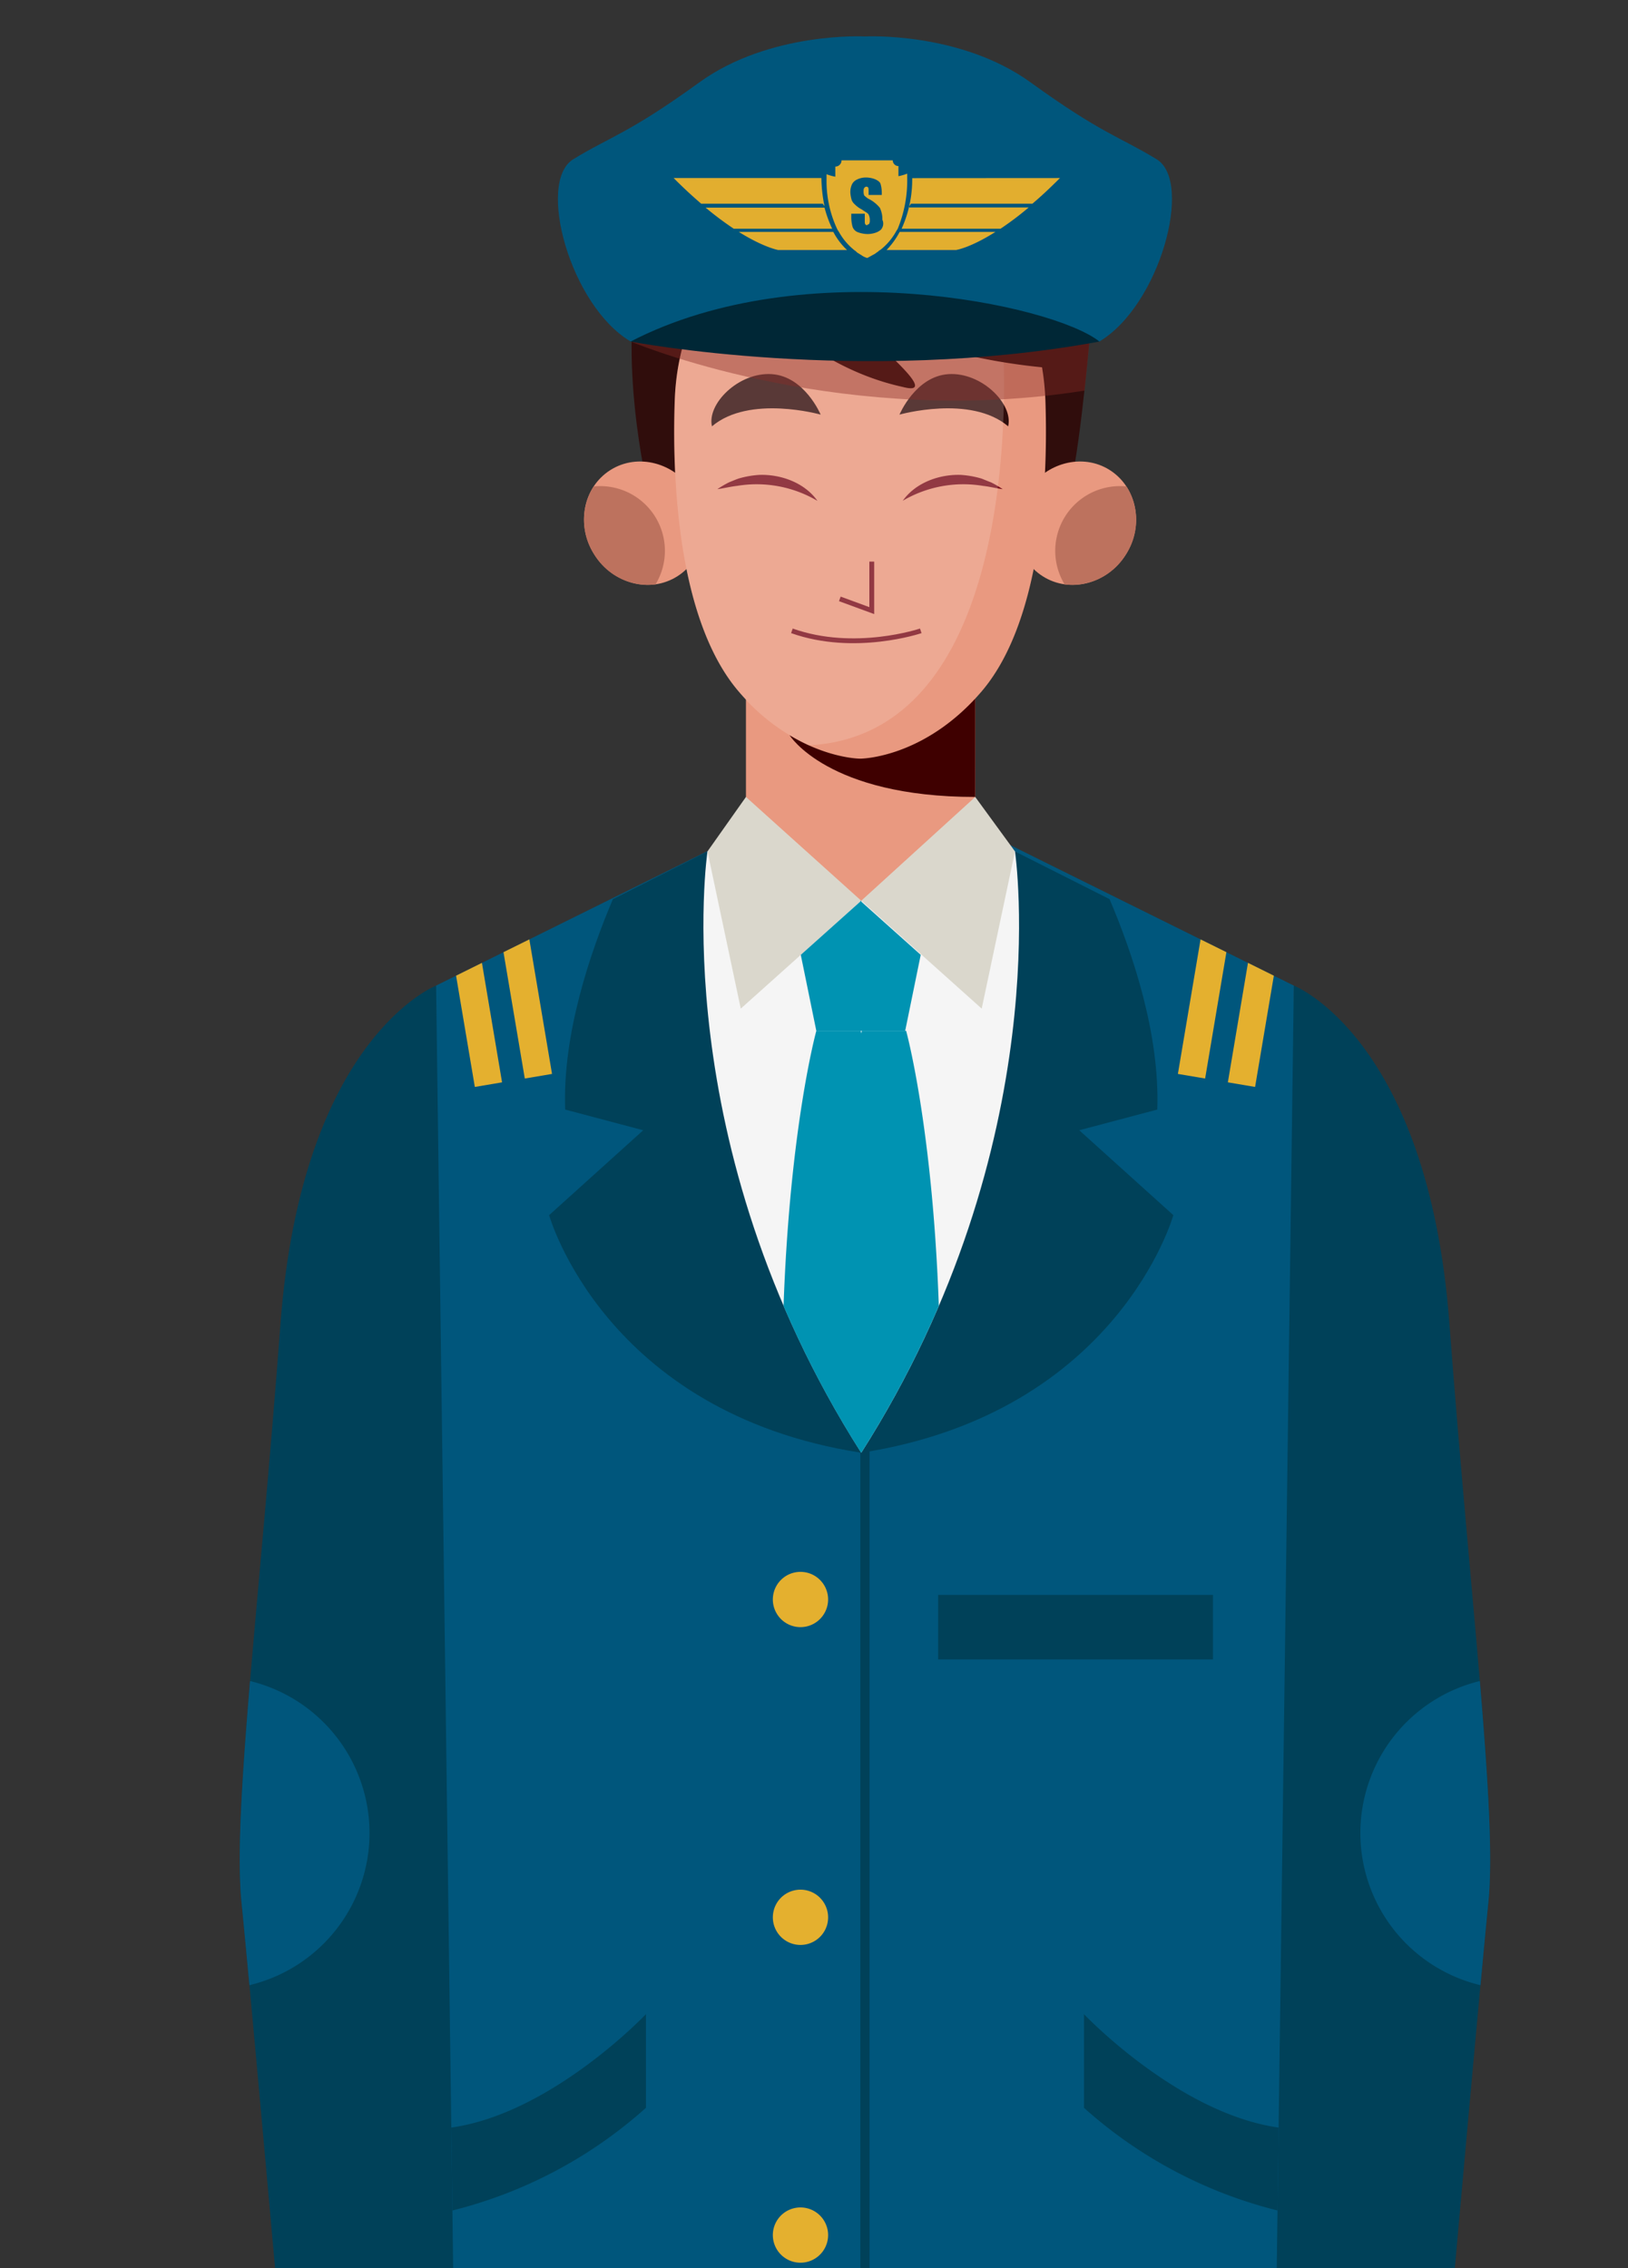 <svg xmlns="http://www.w3.org/2000/svg" xmlns:xlink="http://www.w3.org/1999/xlink" viewBox="0 0 524.27 730.5"><rect x="0" y="0" width="524.27" height="730.5" fill="#333333" stroke="none"/><defs><style>.cls-1,.cls-13,.cls-7{fill:none;}.cls-2{isolation:isolate;}.cls-3{clip-path:url(#clip-path);}.cls-4{fill:#004159;}.cls-5{fill:#00567c;}.cls-6{fill:#e4b02f;}.cls-7{stroke:#004159;stroke-width:2.99px;}.cls-13,.cls-7{stroke-miterlimit:10;}.cls-8{fill:#e99980;}.cls-9{fill:#3f0000;}.cls-10{fill:#300d0c;}.cls-11{fill:#bd725e;}.cls-12{fill:#770c1b;}.cls-13{stroke:#770c1b;stroke-width:1.56px;}.cls-14,.cls-15{fill:#feede4;mix-blend-mode:overlay;}.cls-14{opacity:0.29;}.cls-15{opacity:0.2;}.cls-16{fill:#f5f5f5;}.cls-17{fill:#dad7cc;}.cls-18{fill:#0093b2;}.cls-19{fill:#892d27;mix-blend-mode:multiply;opacity:0.42;}.cls-20{fill:#002736;}.cls-21{fill:#e2ae2f;}</style><clipPath id="clip-path"><rect class="cls-1" width="524.27" height="730.5"/></clipPath></defs><g class="cls-2"><g id="Layer_1" data-name="Layer 1"><g class="cls-3"><path class="cls-4" d="M416.65,317.41s43.18,16.81,50.1,108.77S482.24,584.35,479.27,613s-18.45,203.75-18.45,203.75h-58Z"/><path class="cls-5" d="M438.08,590.33a50.41,50.41,0,0,0,38.68,49c1.12-12,2-21.35,2.51-26.3,1.52-14.63,0-39-2.71-71.65A50.41,50.41,0,0,0,438.08,590.33Z"/><path class="cls-4" d="M140.44,317.41s-43.18,16.81-50.1,108.77S74.85,584.35,77.82,613,96.27,816.78,96.27,816.78h58Z"/><path class="cls-5" d="M119,590.33a50.41,50.41,0,0,1-38.68,49c-1.12-12-2-21.35-2.51-26.3-1.52-14.63,0-39,2.71-71.65A50.42,50.42,0,0,1,119,590.33Z"/><path class="cls-5" d="M308.21,263.68l108.44,53.73-5.93,445.64s-56,21.09-132.18,21.09v-499Z"/><polygon class="cls-6" points="386.62 302.53 379.32 345.86 388.09 347.34 394.94 306.65 386.62 302.53"/><polygon class="cls-6" points="401.89 310.09 395.41 348.57 404.18 350.05 410.22 314.22 401.89 310.09"/><path class="cls-4" d="M411.76,685.19c-32.42-4.58-62.68-36.52-62.68-36.52v30.16a146.53,146.53,0,0,0,62.32,33.06Z"/><path class="cls-5" d="M248.88,263.68,140.44,317.41l5.93,445.64s56,21.09,132.17,21.09v-499Z"/><polygon class="cls-6" points="170.47 302.53 177.77 345.86 169 347.34 162.14 306.65 170.47 302.53"/><polygon class="cls-6" points="155.2 310.09 161.68 348.57 152.91 350.05 146.87 314.22 155.2 310.09"/><path class="cls-4" d="M145.33,685.19c32.42-4.58,62.68-36.52,62.68-36.52v30.16a146.53,146.53,0,0,1-62.32,33.06Z"/><path class="cls-6" d="M266.51,513.39a8.9,8.9,0,1,1-7-7A8.91,8.91,0,0,1,266.51,513.39Z"/><path class="cls-6" d="M266.51,615.74a8.9,8.9,0,1,1-7-7A8.91,8.91,0,0,1,266.51,615.74Z"/><path class="cls-6" d="M266.51,718.08a8.9,8.9,0,1,1-7-7A8.91,8.91,0,0,1,266.51,718.08Z"/><line class="cls-7" x1="278.54" y1="437.89" x2="278.54" y2="784.14"/><path class="cls-8" d="M277.14,302h0a36.92,36.92,0,0,0,36.92-36.92V215.9H240.22v49.19A36.92,36.92,0,0,0,277.14,302Z"/><path class="cls-9" d="M314.06,256.46c0,.07,0,.13,0,.2-47.53,0-59.78-19.87-59.78-19.87l46.3-13.95,13.2-3.59h.29Z"/><path class="cls-10" d="M208,154.45s-11-49,1-76.83c-17.49-10.29-17.84-18.18,1.37-12.35,2.06-24,7.55-23.33,12.7-5.49,23-19.21,67.91-24,103.93-15.44s-10.63,15.1-10.63,15.1c41.16,7.2,35,12.2,34.68,29s-.3,22.09-.3,22.09-3.85,43.57-7.28,49.4S208,154.45,208,154.45Z"/><path class="cls-8" d="M362.56,178.59c-6,9.45-17.95,12.6-26.76,7s-11.12-17.74-5.15-27.19,18-12.6,26.76-7S368.52,169.14,362.56,178.59Z"/><path class="cls-11" d="M362.56,178.59a20.31,20.31,0,0,0,.2-21.93,20.84,20.84,0,0,0-19.92,31.54A20.3,20.3,0,0,0,362.56,178.59Z"/><path class="cls-8" d="M191.39,178.59c6,9.45,17.94,12.6,26.75,7s11.12-17.74,5.15-27.19-17.95-12.6-26.76-7S185.42,169.14,191.39,178.59Z"/><path class="cls-8" d="M217.28,129.07c.55-16,5.58-31.3,16.54-43.1,8.5,11,28.22,32.36,56.87,38.64,14.41,3.77-14.75-18.52-16.46-22.64a196.87,196.87,0,0,0,61.34,16.32,82,82,0,0,1,1.09,10.78c1,29.84-2.06,72-20.58,93.64S277,244.33,277,244.33s-20.58,0-39.1-21.62S216.26,158.91,217.28,129.07Z"/><path class="cls-11" d="M191.39,178.59a20.31,20.31,0,0,1-.21-21.93A20.84,20.84,0,0,1,211.1,188.2,20.28,20.28,0,0,1,191.39,178.59Z"/><path class="cls-12" d="M263.25,161.31a38.5,38.5,0,0,0-25.9-4.83c-2.09.23-4.23.77-6.34,1.06a32.4,32.4,0,0,1,3.79-2.22c.71-.28,2.41-1,3.1-1.22a30.33,30.33,0,0,1,6.61-1.16c7-.23,14.61,2.52,18.74,8.37Z"/><path class="cls-10" d="M264.28,133.53s-22.93-6.5-35,3.77c-1.72-7.2,8.58-17.49,19.21-16.81S264.28,133.53,264.28,133.53Z"/><path class="cls-12" d="M290.69,161.31c4.14-5.85,11.72-8.6,18.74-8.37A30.23,30.23,0,0,1,316,154.1c.68.24,2.41,1,3.1,1.22a33.38,33.38,0,0,1,3.8,2.22c-2.12-.29-4.26-.83-6.35-1.06a38.5,38.5,0,0,0-25.9,4.83Z"/><path class="cls-10" d="M289.66,133.53s22.93-6.5,35,3.77c1.72-7.2-8.57-17.49-19.21-16.81S289.66,133.53,289.66,133.53Z"/><polyline class="cls-13" points="280.74 180.87 280.74 196.65 270.45 192.87"/><path class="cls-13" d="M296.52,203.16s-21.26,7.21-41.5,0"/><path class="cls-14" d="M286.23,89.62c-25.32-6.52-43.08-28.13-50.13-38.09,24.54-12.14,60.84-14.36,91-7.19,36,8.58-10.63,15.1-10.63,15.1A89.37,89.37,0,0,1,366,85.54C327.83,86.67,280.74,67,280.74,67S319.51,98.2,286.23,89.62Z"/><path class="cls-15" d="M233.82,86c8.5,11,28.22,32.36,56.87,38.64,14.41,3.77-14.75-18.52-16.46-22.64a199,199,0,0,0,49,14.72c.71,25.28-.8,120.15-62.77,123.31a64.64,64.64,0,0,1-22.56-17.29c-18.53-21.61-21.61-63.8-20.59-93.64C217.83,113.1,222.86,97.77,233.82,86Z"/><path class="cls-4" d="M377.85,391.34,347.55,364l25.13-6.66c.87-24.3-7.95-50.37-15.37-67.77l-30.45-15.36-49.51,15.87V467.86C360.12,455,377.85,391.34,377.85,391.34Z"/><path class="cls-4" d="M176.84,391.34,207.14,364,182,357.34c-.87-24.3,8-50.37,15.37-67.77l30.45-15.36,49.52,15.87V467.86C194.57,455,176.84,391.34,176.84,391.34Z"/><path class="cls-16" d="M227.83,274.21l49.52,15.87,49.51-15.87s14,93.85-49.51,193.65C213.85,368.06,227.83,274.21,227.83,274.21Z"/><polygon class="cls-17" points="277.35 290.08 238.55 324.83 227.83 274.2 240.22 256.66 277.35 290.08"/><polygon class="cls-17" points="277.35 290.08 316.14 324.83 326.86 274.2 314.06 256.66 277.35 290.08"/><polygon class="cls-18" points="277.04 290.36 277.03 290.08 277.19 290.22 277.35 290.08 277.34 290.36 296.5 307.51 291.5 331.97 277.19 331.97 262.88 331.97 257.88 307.51 277.04 290.36"/><path class="cls-18" d="M262.88,332h14.31l.16.84.15-.84h14.31s8.49,30.73,10.52,88.58a331.06,331.06,0,0,1-25,47.31,330.15,330.15,0,0,1-25-47.31C254.39,362.7,262.88,332,262.88,332Z"/><path class="cls-19" d="M349.27,125.79c.93-8.52,1.53-15.25,1.53-15.25s0-5.28.3-22.09c0-1.17.08-2.26.14-3.32-22.39-3.85-119.76-17.82-147.76,24.23,0,.26,0,.51,0,.77C208.78,112.31,273.32,137.85,349.27,125.79Z"/><path class="cls-5" d="M372.48,51.29c-11.86-7.25-17.79-8.24-40.54-24.72s-53.4-14.83-53.4-14.83-30.65-1.65-53.39,14.83S196.47,44,184.6,51.29s-1,47.14,18.46,58.67L278.54,106,354,110C373.47,98.43,384.35,58.54,372.48,51.29Z"/><path class="cls-20" d="M203.06,110s73.84,14.18,151,0C339.19,98.1,259.1,81,203.06,110Z"/><rect class="cls-4" x="302.11" y="513.65" width="88.5" height="20.77"/></g><path class="cls-21" d="M292.15,57.34V55.92a15.43,15.43,0,0,1-2.82.82V53.48a1.83,1.83,0,0,1-1.83-1.83H271a2,2,0,0,1-2,2v3.26a15.59,15.59,0,0,1-2.82-.8v1.41a36.36,36.36,0,0,0,3.44,16.29c.2.41.39.61.61,1a19.79,19.79,0,0,0,5.05,5.88c.41.2.6.6,1,.8s.6.41,1,.6a6.09,6.09,0,0,0,2,1c.82-.41,1.42-.8,2.22-1.2h0c.41-.22.82-.61,1.22-.82a2.76,2.76,0,0,1,.8-.6,19.75,19.75,0,0,0,5-5.84c.21-.41.41-.62.6-1A41,41,0,0,0,292.15,57.34Zm-8.07,16c-.2.61-.8,1-1.63,1.42a8,8,0,0,1-3,.61,9.11,9.11,0,0,1-3.26-.61A2.85,2.85,0,0,1,274.54,73a11.89,11.89,0,0,1-.4-3V68.83h4.35v2.22c0,.6,0,1,.19,1.2s.41.41.61.2.6-.2.6-.39a1.7,1.7,0,0,0,.21-1,3.9,3.9,0,0,0-.4-2c-.2-.41-1-.8-2.22-1.63a8.65,8.65,0,0,1-2.22-1.63,3.46,3.46,0,0,1-1-1.41,11,11,0,0,1-.41-2.21,5.86,5.86,0,0,1,.61-3,3.5,3.5,0,0,1,1.63-1.41,6.55,6.55,0,0,1,2.83-.61,8.22,8.22,0,0,1,3,.61c.81.4,1.42.8,1.63,1.41a10,10,0,0,1,.41,3v.6h-4.24V61.54c0-.61,0-1-.2-1.22a.73.73,0,0,0-.6-.19c-.21,0-.41.19-.62.4a1.89,1.89,0,0,0-.2,1,3.55,3.55,0,0,0,.2,1.41,9.76,9.76,0,0,0,1.22,1,11,11,0,0,1,3.83,3,8.45,8.45,0,0,1,.8,3.83A2.87,2.87,0,0,1,284.08,73.39Z"/><path class="cls-21" d="M289.72,74.68h30.85c-8.26,5.23-12.74,5.84-12.74,5.84H285.5A25.57,25.57,0,0,0,289.72,74.68Z"/><path class="cls-21" d="M341.34,57.34c-3.26,3.26-6,5.83-8.87,8.26H293.35l-.79,1.21h38.71a97.75,97.75,0,0,1-9.08,6.86H290.34a38.29,38.29,0,0,0,3.42-16.3Z"/><path class="cls-21" d="M264.93,65.6H225.81c-2.82-2.43-5.64-5-8.87-8.26h47.58a46.74,46.74,0,0,0,1,9.06Z"/><path class="cls-21" d="M268,73.67H236.31a103.69,103.69,0,0,1-9.08-6.8h38.3A38.77,38.77,0,0,0,268,73.67Z"/><path class="cls-21" d="M268.35,74.68a21.84,21.84,0,0,0,4.43,5.84H250.62s-4.65-.8-12.7-5.84Z"/></g></g></svg>